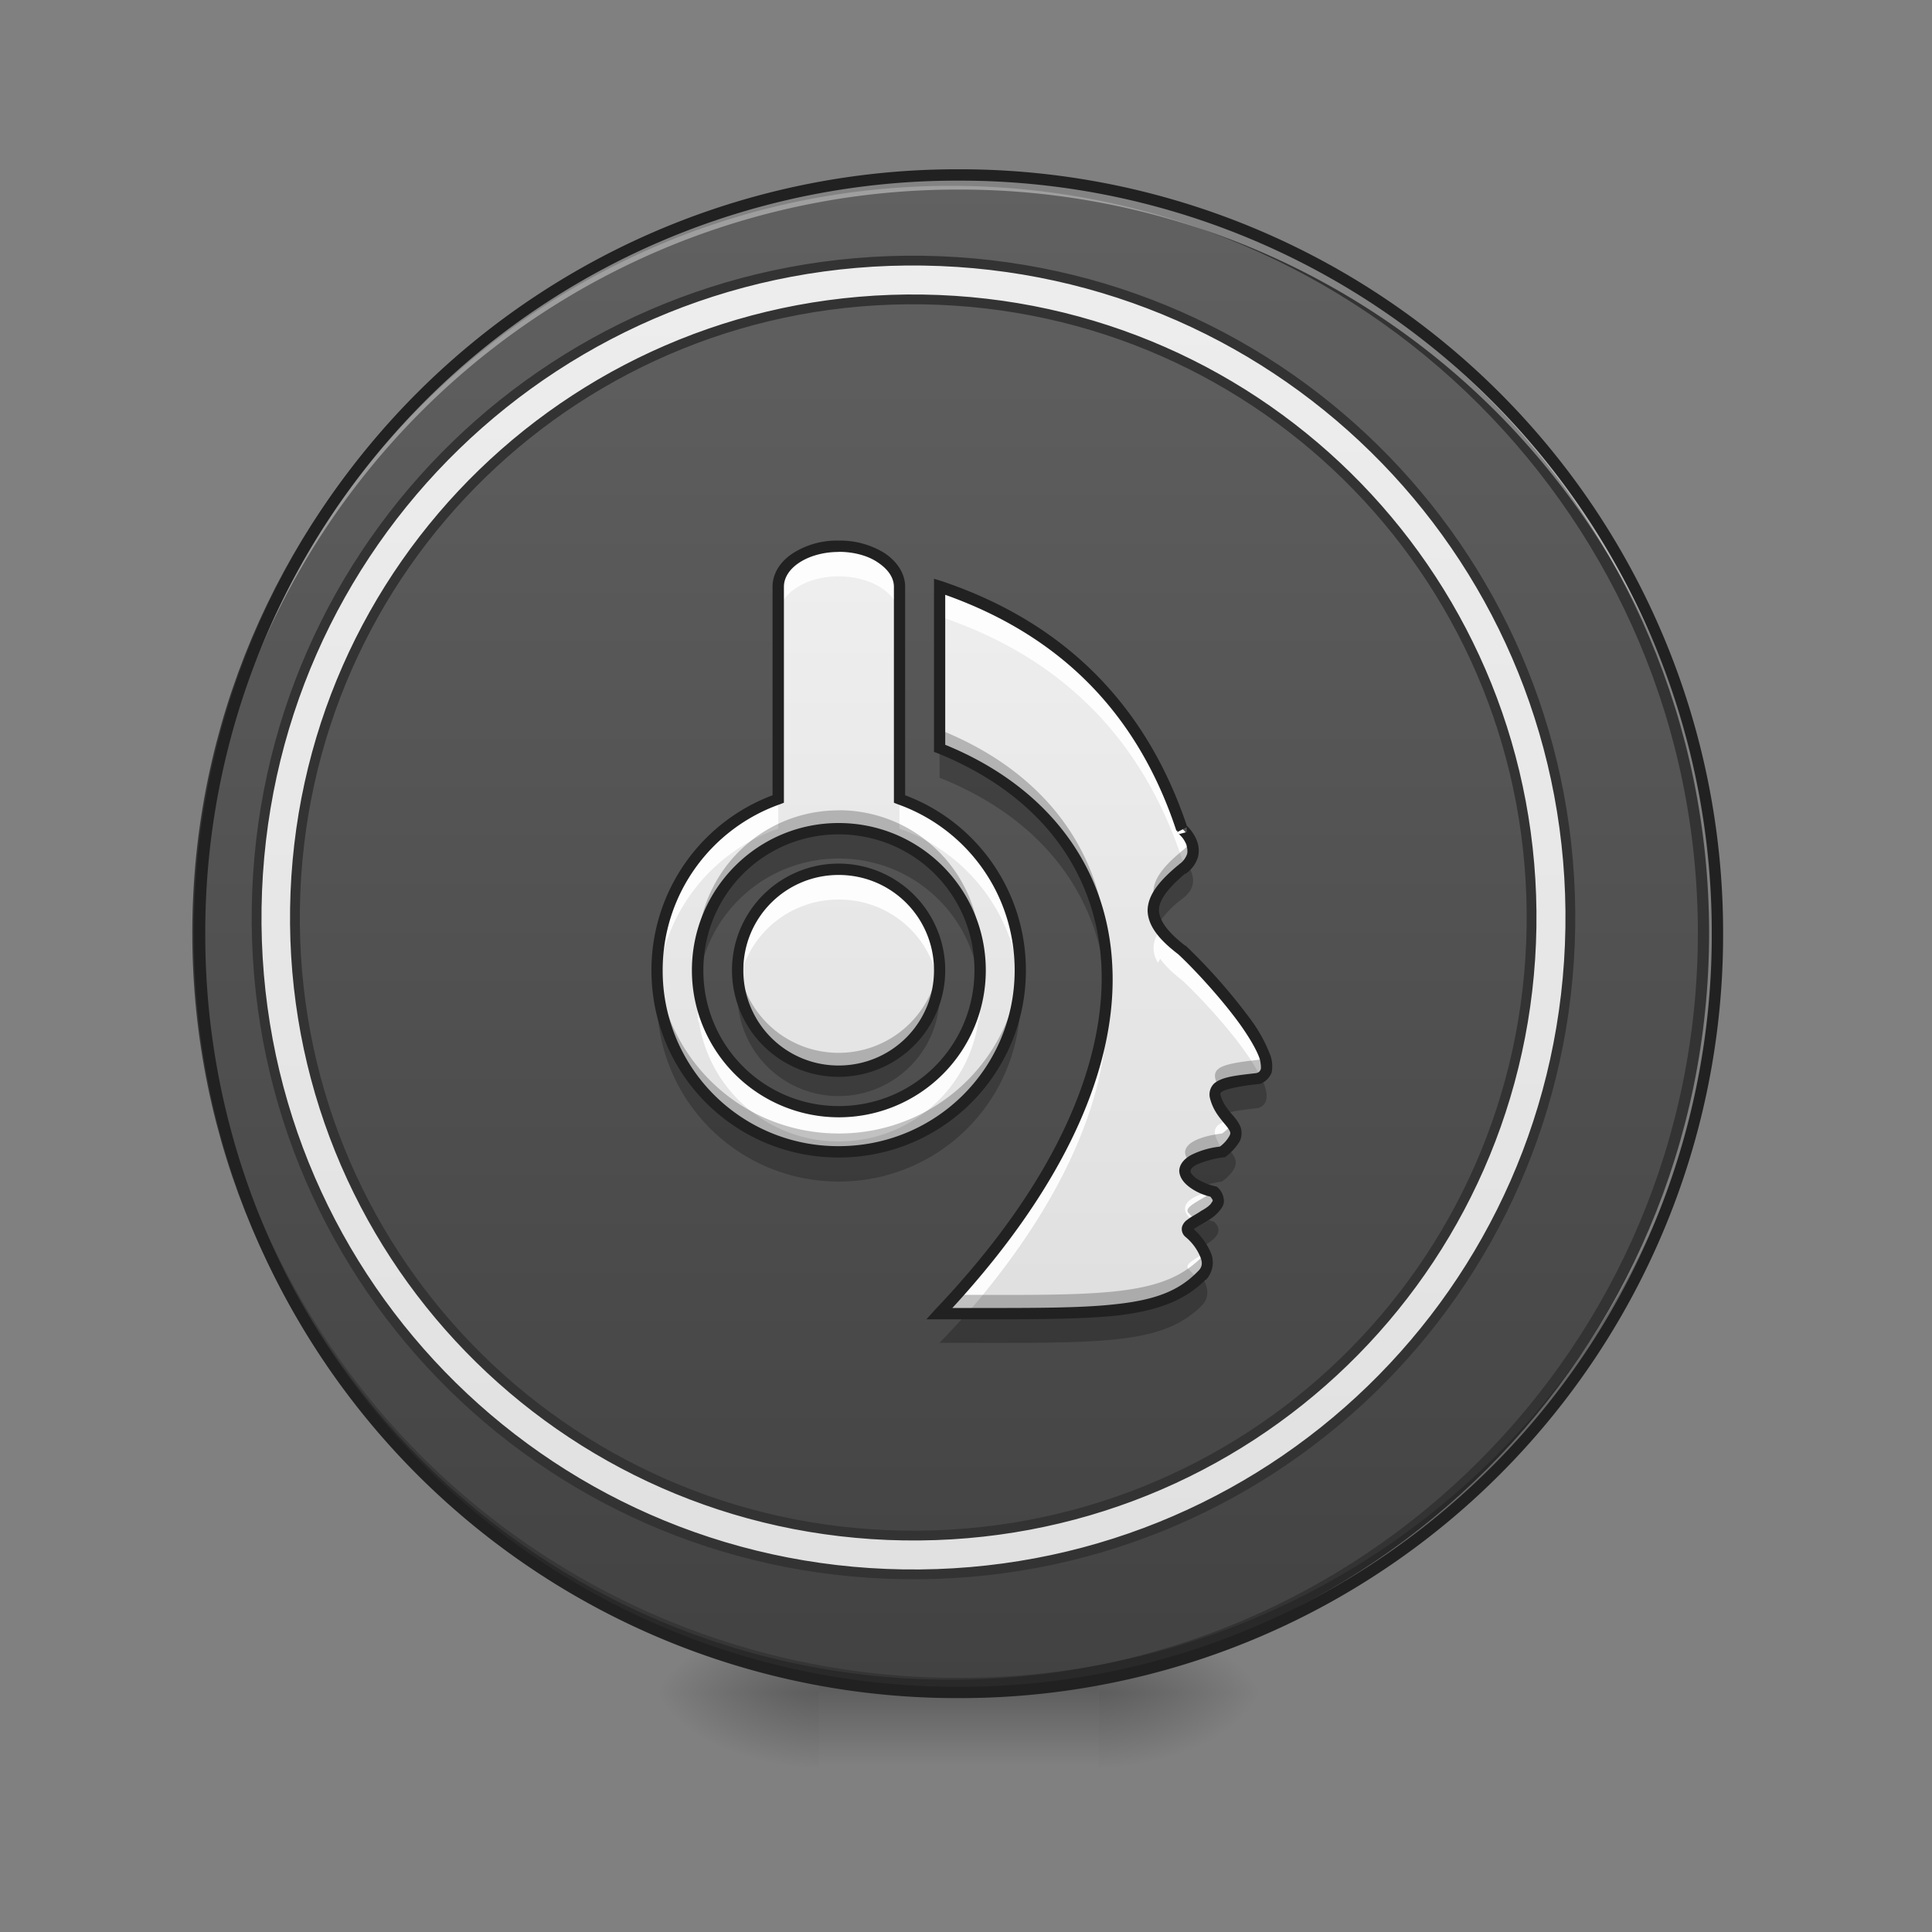 <svg xmlns="http://www.w3.org/2000/svg" width="16pt" height="16pt" viewBox="0 0 16 16"><rect x="0" y="0" width="16" height="16" fill="#808080" stroke="none"/><defs><radialGradient id="a" gradientUnits="userSpaceOnUse" cx="450.909" cy="189.579" fx="450.909" fy="189.579" r="21.167" gradientTransform="matrix(0 -.039 -.07 0 22.262 31.798)"><stop offset="0" stop-opacity=".314"/><stop offset=".222" stop-opacity=".275"/><stop offset="1" stop-opacity="0"/></radialGradient><radialGradient id="b" gradientUnits="userSpaceOnUse" cx="450.909" cy="189.579" fx="450.909" fy="189.579" r="21.167" gradientTransform="matrix(0 .039 .07 0 -6.385 -3.764)"><stop offset="0" stop-opacity=".314"/><stop offset=".222" stop-opacity=".275"/><stop offset="1" stop-opacity="0"/></radialGradient><radialGradient id="c" gradientUnits="userSpaceOnUse" cx="450.909" cy="189.579" fx="450.909" fy="189.579" r="21.167" gradientTransform="matrix(0 -.039 .07 0 -6.385 31.798)"><stop offset="0" stop-opacity=".314"/><stop offset=".222" stop-opacity=".275"/><stop offset="1" stop-opacity="0"/></radialGradient><radialGradient id="d" gradientUnits="userSpaceOnUse" cx="450.909" cy="189.579" fx="450.909" fy="189.579" r="21.167" gradientTransform="matrix(0 .039 -.07 0 22.262 -3.764)"><stop offset="0" stop-opacity=".314"/><stop offset=".222" stop-opacity=".275"/><stop offset="1" stop-opacity="0"/></radialGradient><linearGradient id="e" gradientUnits="userSpaceOnUse" x1="255.323" y1="233.5" x2="255.323" y2="254.667" gradientTransform="matrix(.007 0 0 .031 6.233 6.72)"><stop offset="0" stop-opacity=".275"/><stop offset="1" stop-opacity="0"/></linearGradient><linearGradient id="f" gradientUnits="userSpaceOnUse" x1="254" y1="-168.667" x2="254" y2="233.5"><stop offset="0" stop-color="#616161"/><stop offset="1" stop-color="#424242"/></linearGradient><linearGradient id="g" gradientUnits="userSpaceOnUse" x1="254" y1="127.667" x2="254" y2="-62.833" gradientTransform="matrix(.031 0 0 .031 0 6.72)"><stop offset="0" stop-color="#e0e0e0"/><stop offset="1" stop-color="#eee"/></linearGradient><linearGradient id="h" gradientUnits="userSpaceOnUse" x1="265.828" y1="257.157" x2="265.828" y2="-192.324" gradientTransform="matrix(3.382 0 0 3.382 101.053 825.495)"><stop offset="0" stop-color="#e0e0e0"/><stop offset="1" stop-color="#eee"/></linearGradient></defs><path d="M9.098 14.016h1.32v-.66h-1.32zm0 0" fill="url(#a)"/><path d="M6.781 14.016H5.457v.664h1.324zm0 0" fill="url(#b)"/><path d="M6.781 14.016H5.457v-.66h1.324zm0 0" fill="url(#c)"/><path d="M9.098 14.016h1.32v.664h-1.32zm0 0" fill="url(#d)"/><path d="M6.781 13.852h2.317v.828H6.78zm0 0" fill="url(#e)"/><path d="M253.976-168.63c111.114 0 201.106 89.992 201.106 201.106 0 110.99-89.992 200.981-201.106 200.981-110.99 0-201.106-89.991-201.106-200.98 0-111.115 90.116-201.106 201.106-201.106zm0 0" transform="matrix(.031 0 0 .031 0 6.72)" fill="url(#f)" stroke-width="3" stroke-linecap="round" stroke="#333"/><path d="M7.938 14.016a6.27 6.27 0 0 1-6.286-6.282v-.062a6.273 6.273 0 0 0 6.285 6.223 6.27 6.27 0 0 0 6.286-6.223v.062a6.27 6.27 0 0 1-6.286 6.282zm0 0" fill-opacity=".196"/><path d="M7.938 1.45a6.27 6.27 0 0 0-6.286 6.284v.059A6.273 6.273 0 0 1 7.937 1.57a6.27 6.27 0 0 1 6.286 6.223v-.059A6.27 6.27 0 0 0 7.937 1.45zm0 0" fill="#fff" fill-opacity=".392"/><path d="M7.938 1.402a6.318 6.318 0 0 0-6.333 6.332 6.318 6.318 0 0 0 6.332 6.329 6.318 6.318 0 0 0 6.333-6.329 6.318 6.318 0 0 0-6.332-6.332zm0 .094a6.223 6.223 0 0 1 6.238 6.238 6.222 6.222 0 0 1-6.239 6.235A6.222 6.222 0 0 1 1.7 7.734a6.223 6.223 0 0 1 6.239-6.238zm0 0" fill="#212121"/><path d="M6.945 4.523c-.277 0-.5.149-.5.336v1.758a1.498 1.498 0 0 0-1.004 1.418c0 .832.672 1.504 1.504 1.504A1.5 1.5 0 0 0 8.45 8.035a1.5 1.5 0 0 0-1-1.418V4.86c0-.187-.226-.336-.504-.336zm.836.336v1.336c1.672.668 2.02 2.555 0 4.684 1.34 0 1.836.02 2.172-.313.094-.101.035-.23-.105-.359-.098-.09.37-.168.207-.336-.297-.074-.367-.273.066-.332.215-.168.07-.226 0-.332-.125-.2-.066-.234.3-.277.278-.094-.366-.813-.632-1.063-.312-.238-.316-.41 0-.668.207-.152 0-.336 0-.336-.336-1-1.004-1.672-2.008-2.004zm-.836 2.004a1.17 1.17 0 0 1 1.172 1.172 1.17 1.17 0 1 1-2.34 0c0-.648.52-1.172 1.168-1.172zm0 .336a.834.834 0 0 0-.836.836c0 .465.375.836.836.836a.832.832 0 0 0 .836-.836.832.832 0 0 0-.836-.836zm0 0" fill="url(#g)"/><path d="M6.945 4.523c-.277 0-.5.149-.5.336v.246c0-.183.223-.332.5-.332.278 0 .504.149.504.332V4.86c0-.187-.226-.336-.504-.336zm.836.336v.246c1.004.336 1.672 1.004 2.008 2.008 0 0 .02.02.043.047.133-.14-.043-.297-.043-.297-.336-1-1.004-1.672-2.008-2.004zM6.445 6.617a1.498 1.498 0 0 0-1 1.543 1.5 1.5 0 0 1 1-1.297zm1.004 0v.246c.547.192.95.692.996 1.297.004-.043.004-.082.004-.125a1.5 1.5 0 0 0-1-1.418zm-.504.582a.834.834 0 0 0-.836.836c0 .043.004.082.008.125a.834.834 0 0 1 .828-.71.83.83 0 0 1 .828.71c.004-.043.008-.082.008-.125a.832.832 0 0 0-.836-.836zm2.664.496c-.066.098-.074.184-.02.278a.36.36 0 0 1 .02-.032c.04.055.098.114.18.176.176.164.527.543.652.805.223-.129-.394-.813-.652-1.055a.851.851 0 0 1-.18-.172zm-3.824.496c-.008.051-.008.102-.008.157 0 .039 0 .082.004.12 0-.007.004-.019.004-.03a1.169 1.169 0 0 0 1.16 1.015c.598 0 1.086-.441 1.16-1.015a.097.097 0 0 1 .004.03 1.014 1.014 0 0 0-.004-.277 1.166 1.166 0 0 1-1.16 1.016 1.169 1.169 0 0 1-1.16-1.016zm3.38.07c-.052.766-.481 1.669-1.384 2.618h.227c.746-.86 1.11-1.668 1.156-2.367v.031a1.69 1.69 0 0 0 0-.281zm1.015 1.016c-.145.04-.149.098-.059.239.004.007.008.011.012.015.148-.12.105-.183.047-.254zm-.145.59c-.258.055-.27.168-.14.25.097-.062.27-.137.16-.246-.008 0-.016-.004-.02-.004zm-.055.508c-.085.055-.183.098-.132.14.027.028.05.055.074.079.012-.008.02-.02.031-.028.05-.054.059-.12.027-.191zm0 0" fill="#fff" fill-opacity=".906"/><path d="M7.781 6.195v.246c.836.332 1.34.97 1.383 1.79.05-.938-.465-1.668-1.383-2.036zm-.836.668c-.648 0-1.168.524-1.168 1.172 0 .043 0 .082.004.121A1.17 1.17 0 0 1 6.945 7.11c.61 0 1.106.457 1.164 1.047a1.17 1.17 0 0 0-1.164-1.293zm2.887.297c-.012.012-.027.027-.043.04-.219.179-.285.316-.203.46a.838.838 0 0 1 .203-.215c.14-.101.09-.218.043-.285zm-1.387.996a1.5 1.5 0 0 1-1.5 1.383 1.5 1.5 0 0 1-1.5-1.383c-.004.043-.004.082-.004.125 0 .832.672 1.504 1.504 1.504A1.5 1.5 0 0 0 8.45 8.281c0-.043 0-.082-.004-.125zm-2.328 0c-.004.043-.008.082-.008.125a.837.837 0 0 0 1.672 0c0-.043-.004-.082-.008-.125a.837.837 0 0 1-1.656 0zm4.328.766c-.008.004-.015.004-.023.008-.367.043-.426.078-.3.277.007.004.01.012.015.02.058-.024.152-.036.285-.051.09-.031.082-.13.023-.254zm-.28.582a.207.207 0 0 1-.044.035c-.367.05-.371.2-.187.29a1.13 1.13 0 0 1 .187-.044c.176-.137.11-.203.043-.281zm-.212.578c-.078.047-.152.082-.105.125.043.04.078.078.105.121.094-.055.192-.121.102-.21a1 1 0 0 1-.102-.036zm-.004.484c-.312.313-.781.313-1.945.313-.07.082-.145.16-.223.242 1.34 0 1.836.024 2.172-.309.067-.07.055-.156-.004-.246zm0 0" fill-opacity=".235"/><path d="M7.781 6.043v.152c.852.34 1.36.992 1.387 1.832.031-.91-.484-1.625-1.387-1.984zm-.836.668c-.648 0-1.168.523-1.168 1.172v.074a1.17 1.17 0 0 1 2.336 0c.004-.023.004-.05.004-.074A1.17 1.17 0 0 0 6.945 6.71zm2.918.254a.282.282 0 0 1-.074.082c-.195.16-.27.285-.223.414.028-.078.102-.164.223-.262.11-.078.102-.168.074-.234zm-3.75.992c-.004.027-.004.05-.004.078 0 .465.375.836.836.836a.832.832 0 0 0 .836-.836c0-.027 0-.05-.004-.078a.834.834 0 0 1-.832.762.834.834 0 0 1-.832-.762zm2.336.004a1.5 1.5 0 0 1-1.504 1.426c-.808 0-1.46-.63-1.504-1.426v.074c0 .832.672 1.504 1.504 1.504A1.5 1.5 0 0 0 8.45 8.035v-.074zm2.024.781a.119.119 0 0 1-.051.035c-.336.036-.414.07-.328.227.047-.035.152-.055.328-.074.074-.024.082-.094.05-.188zm-.27.567a.4.4 0 0 1-.082.078c-.305.039-.36.148-.262.238a.59.59 0 0 1 .262-.086c.14-.105.129-.172.082-.23zm-.16.558c-.09.074-.258.13-.195.184.02.02.039.039.054.058.102-.058.258-.129.153-.238-.004 0-.008-.004-.012-.004zm-.063.508c-.007.012-.015.023-.027.035-.32.324-.805.317-2.027.313-.047.05-.094.105-.145.156 1.34 0 1.836.02 2.172-.313.05-.054.059-.12.027-.191zm0 0" fill-opacity=".235"/><path d="M6.945 4.477a.677.677 0 0 0-.379.105c-.101.066-.168.164-.168.277v1.727a1.547 1.547 0 0 0-1.003 1.45c0 .859.69 1.55 1.55 1.55.86 0 1.551-.691 1.551-1.55 0-.665-.414-1.231-1-1.45V4.859c0-.113-.07-.21-.168-.277a.7.7 0 0 0-.383-.105zm0 .093c.133 0 .25.035.328.09.082.055.13.125.13.2v1.788l.03.012c.567.2.97.738.97 1.375 0 .809-.65 1.457-1.458 1.457a1.452 1.452 0 0 1-1.457-1.457c0-.637.407-1.176.973-1.375l.031-.012V4.86c0-.074.043-.144.125-.199.082-.055.2-.09.328-.09zm.79.223v1.434l.03.011c.82.332 1.313.95 1.356 1.754.04.805-.371 1.797-1.375 2.852l-.074.082h.11c.667 0 1.128.004 1.468-.031.336-.04.559-.122.734-.297h.004a.21.21 0 0 0 .043-.215.56.56 0 0 0-.144-.203l.004-.004c.02-.016.066-.04.109-.067a.336.336 0 0 0 .117-.105c.016-.024.024-.05.016-.082a.146.146 0 0 0-.047-.086l-.008-.008-.015-.004a.492.492 0 0 1-.157-.066c-.035-.028-.047-.047-.047-.059 0-.011.008-.031.051-.054a.828.828 0 0 1 .219-.06h.012l.011-.007a.452.452 0 0 0 .114-.125c.02-.039.02-.086.007-.121-.027-.066-.082-.11-.109-.152a.336.336 0 0 1-.055-.106c-.004-.02-.004-.02.008-.031.024-.02.13-.047.309-.066h.008a.166.166 0 0 0 .097-.094.274.274 0 0 0-.008-.137 1.248 1.248 0 0 0-.175-.316 4.774 4.774 0 0 0-.528-.598h-.004c-.152-.117-.214-.21-.218-.293 0-.082.066-.176.218-.305v.004a.257.257 0 0 0 .106-.144.227.227 0 0 0-.012-.137.352.352 0 0 0-.058-.094c-.008-.008-.016-.02-.024-.023v-.004c-.34-1.008-1.02-1.684-2.031-2.024zm.093.133c.957.34 1.594.984 1.914 1.953h.008v.012l.078-.04v.04l-.058.015s-.008 0-.008-.004h-.004c.004 0 .004 0 .004.004.008.004.011.012.02.02.015.015.03.039.042.066.008.028.012.051.008.078a.172.172 0 0 1-.07.09v.004h-.004c-.16.133-.254.25-.254.379.004.125.094.238.254.36.129.12.355.363.512.581.078.11.14.215.164.29.007.035.011.066.007.081-.007.016-.011.024-.035.032-.176.02-.285.031-.351.086a.127.127 0 0 0-.035.12.417.417 0 0 0 .062.137c.043.063.09.106.102.137.007.012.007.024-.004.043a.278.278 0 0 1-.078.086.694.694 0 0 0-.239.07c-.058.032-.097.079-.097.133.004.055.039.098.086.133a.468.468 0 0 0 .171.078c.012.012.016.024.02.027 0 .008 0 .012-.008.02-.008.02-.043.047-.086.07-.039.028-.082.047-.117.075a.11.11 0 0 0-.043.058.084.084 0 0 0 .027.082.43.43 0 0 1 .125.168c.02.05.016.086-.023.121-.156.16-.352.235-.68.27-.308.035-.746.031-1.351.031.96-1.043 1.37-2.027 1.324-2.844-.043-.828-.55-1.48-1.383-1.82zm-.883 1.89c-.672 0-1.215.547-1.215 1.22a1.217 1.217 0 1 0 2.434 0c0-.673-.543-1.22-1.219-1.22zm0 .094c.625 0 1.125.5 1.125 1.125S7.57 9.16 6.945 9.16a1.12 1.12 0 0 1-1.12-1.125c0-.625.5-1.125 1.12-1.125zm0 .242a.882.882 0 1 0 0 1.766.882.882 0 1 0 0-1.766zm0 .094c.438 0 .79.352.79.79 0 .437-.352.788-.79.788a.787.787 0 0 1-.789-.789c0-.437.352-.789.79-.789zm0 0" fill="#212121"/><path d="M959.908 255.094c-376.5 0-679.777 303.278-679.777 680.25 0 376.5 303.278 679.777 679.777 679.777 376.972 0 680.25-303.278 680.25-679.777 0-376.972-303.278-680.25-680.25-680.25zm0 40.153c354.77 0 640.097 285.328 640.097 640.097 0 354.297-285.327 639.624-640.097 639.624-354.297 0-640.096-285.327-640.096-639.624 0-354.77 285.8-640.097 640.096-640.097zm0 0" transform="rotate(.882) scale(.008)" fill="url(#h)" stroke-width="10.145" stroke-linecap="round" stroke="#333"/></svg>